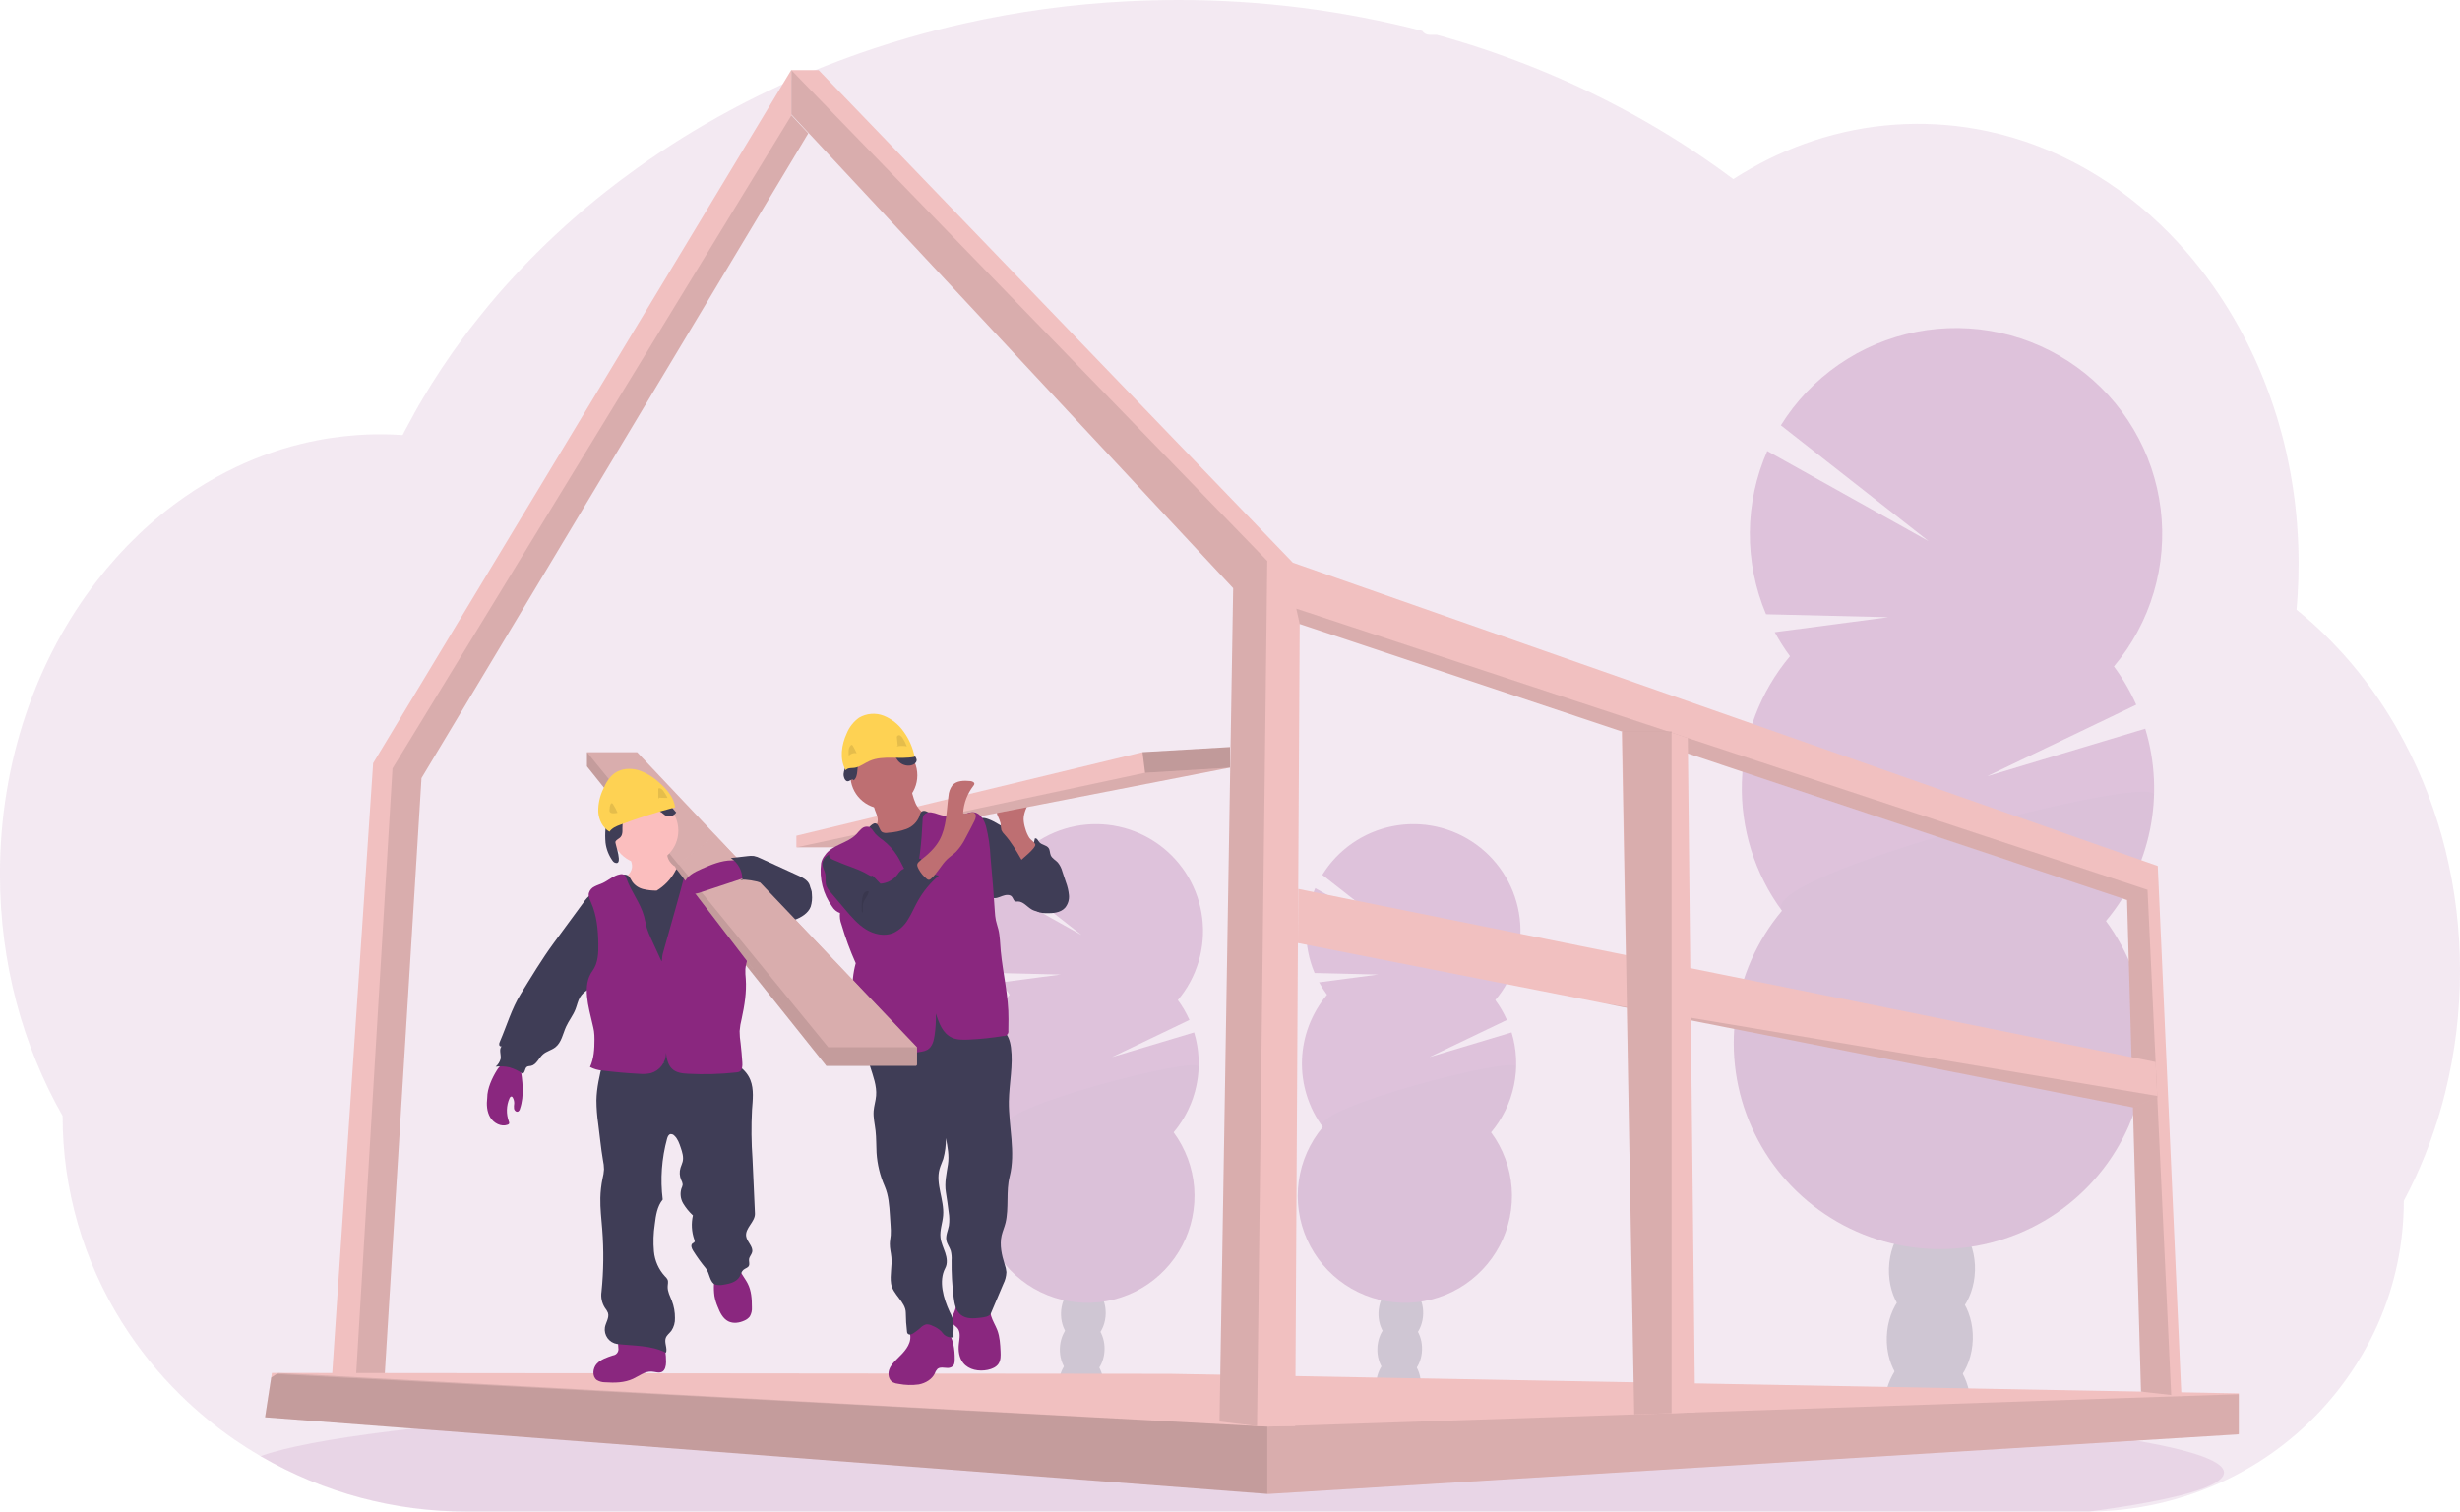 <svg
    width="929"
    height="571"
    viewBox="0 0 929 571"
    fill="none"
    xmlns="http://www.w3.org/2000/svg">
    <g clip-path="url(#clip0_921_952)">
    <path
        opacity="0.1"
        d="M929 366.74C929.016 382.21 927.144 397.625 923.424 412.643C922.172 417.703 920.718 422.657 919.062 427.507C917.035 433.493 914.687 439.366 912.026 445.099C910.686 447.999 909.268 450.842 907.775 453.627C907.8 469.491 904.531 485.189 898.176 499.727C886.688 525.81 866.204 546.901 840.456 559.154C824.357 566.829 806.764 570.866 788.927 570.977H176.356C149.101 571.034 122.317 563.88 98.727 550.24L98.365 550.035C95.004 548.07 91.729 545.989 88.537 543.793C81.355 538.835 74.608 533.277 68.369 527.178C59.923 518.931 52.481 509.717 46.197 499.727C31.438 476.309 23.619 449.192 23.647 421.517C8.7 395.311 -0.016 363.918 -0.016 330.185C-0.016 287.624 13.835 248.799 36.59 219.409C41.334 213.268 46.531 207.491 52.136 202.124C57.667 196.814 63.612 191.951 69.915 187.583C74.957 184.084 80.227 180.924 85.689 178.125C87.969 176.966 90.256 175.871 92.583 174.854C94.626 173.948 96.692 173.104 98.783 172.308C101.291 171.357 103.831 170.482 106.402 169.684C108.973 168.885 111.51 168.186 114.013 167.587C117.694 166.689 121.438 165.958 125.245 165.396C128.4 164.931 131.555 164.608 134.71 164.363C137.218 164.174 139.75 164.072 142.298 164.04H143.678C146.486 164.04 149.278 164.151 152.047 164.34C152.338 163.757 152.654 163.165 152.946 162.59C154.05 160.486 155.194 158.389 156.345 156.34C156.343 156.322 156.343 156.303 156.345 156.285C156.542 155.922 156.74 155.568 156.945 155.221C157.875 153.542 158.846 151.879 159.839 150.232C160.297 149.444 160.746 148.703 161.212 147.962C161.31 147.778 161.418 147.599 161.535 147.426C162.008 146.638 162.49 145.85 162.979 145.061C165.413 141.173 167.945 137.353 170.574 133.601L171.245 132.64C171.655 132.057 172.033 131.489 172.491 130.906C173.579 129.385 174.699 127.856 175.827 126.358C176.616 125.286 177.405 124.222 178.257 123.206C180.307 120.578 182.411 117.951 184.567 115.324C186.722 112.697 188.963 110.104 191.287 107.545C191.602 107.19 191.918 106.843 192.249 106.497L195.617 102.824C195.783 102.65 195.924 102.493 196.082 102.335C196.484 101.902 196.871 101.468 197.305 101.05C199.111 99.135 200.965 97.259 202.826 95.391C212.299 85.963 222.391 77.176 233.035 69.09C233.453 68.759 233.879 68.444 234.297 68.129C236.3 66.623 238.335 65.134 240.37 63.668C251.563 55.644 263.264 48.351 275.398 41.836C276.235 41.355 277.086 40.906 277.946 40.464C288.825 34.713 300.013 29.567 311.46 25.048C317.699 22.581 324.08 20.264 330.5 18.144C334.775 16.741 339.066 15.409 343.412 14.155C350.206 12.201 357.047 10.448 363.935 8.898C384.229 4.348 404.874 1.537 425.647 0.497C431.957 0.176 438.337 0.011 444.789 7.70386e-05C475.921 -0.041 506.932 3.879 537.073 11.665C537.384 12.136 537.811 12.519 538.311 12.78C538.812 13.04 539.371 13.169 539.936 13.155H542.586C543.738 13.47 544.881 13.785 546.033 14.116C552.464 15.966 558.803 17.986 565.049 20.177L566.627 20.744C582.045 26.223 597.047 32.808 611.514 40.449C624.556 47.319 637.113 55.072 649.098 63.652C650.944 64.976 652.763 66.311 654.556 67.656C656.733 66.263 658.947 64.929 661.198 63.652C669.889 58.706 679.12 54.773 688.709 51.932C708.757 46.004 729.97 45.175 750.42 49.52C776.646 55.077 800.387 68.87 819.562 88.487C827.369 96.514 834.319 105.331 840.298 114.796C840.732 115.474 841.166 116.159 841.584 116.853C846.723 125.23 851.14 134.029 854.787 143.154C854.921 143.493 855.055 143.808 855.174 144.139C858.541 152.684 861.257 161.471 863.298 170.424C863.392 170.882 863.503 171.331 863.597 171.788C865.506 180.453 866.803 189.242 867.478 198.089C867.478 198.404 867.478 198.727 867.541 199.058C867.872 203.635 868.041 208.259 868.046 212.93C868.046 217.107 867.904 221.253 867.644 225.367C867.644 225.817 867.581 226.282 867.541 226.747C867.47 227.937 867.368 229.111 867.265 230.309C873.289 235.165 878.927 240.48 884.129 246.206C886.426 248.713 888.651 251.314 890.801 254.009C897.352 262.213 903.109 271.02 907.996 280.31C921.334 305.468 929 335.064 929 366.74Z"
        fill="#8A277F"
    />
    <path
        opacity="0.1"
        d="M839.871 556.238C839.871 561.621 821.312 566.665 788.926 571H176.354C149.1 571.058 122.316 563.903 98.726 550.264L98.363 550.059C107.67 546.669 124.471 543.509 147.336 540.656L148.362 540.53C158.616 539.277 170.076 538.086 182.601 536.959C182.917 536.959 183.24 536.912 183.556 536.873C193.494 535.99 204.066 535.162 215.271 534.39C215.626 534.39 215.973 534.327 216.328 534.311C220.65 534.001 225.062 533.707 229.563 533.428L231.298 533.318C264.071 531.285 301.323 529.661 341.723 528.589H341.77C347.428 528.431 353.146 528.292 358.925 528.171C365.351 528.019 371.855 527.885 378.439 527.769C383.463 527.659 388.551 527.58 393.654 527.501H393.772C416.796 527.155 440.584 526.981 464.909 526.981C525.059 526.981 581.911 528.077 632.289 530.047H632.431C640.176 530.347 647.78 530.678 655.194 531.017L661.504 531.316C669.87 531.715 678.02 532.144 685.955 532.601C779.263 537.905 839.871 546.52 839.871 556.238Z"
        fill="#8A277F"
    />
    <g opacity="0.2">
        <path
        d="M536.566 523.364C536.541 524.214 536.444 525.06 536.275 525.894C530.785 525.021 525.264 524.233 519.711 523.529C519.711 523.308 519.711 523.08 519.711 522.851C519.762 520.488 520.443 518.181 521.683 516.168C523.308 513.598 525.776 511.99 528.498 512.077C531.219 512.164 533.577 513.921 535.036 516.577C536.14 518.664 536.668 521.006 536.566 523.364Z"
        fill="#3F3D56"
        />
        <path
        d="M537.021 509.895C537.213 503.8 533.593 498.739 528.934 498.592C524.275 498.445 520.343 503.267 520.15 509.363C519.957 515.458 523.577 520.518 528.236 520.666C532.895 520.813 536.828 515.991 537.021 509.895Z"
        fill="#3F3D56"
        />
        <path
        d="M537.45 496.402C537.643 490.306 534.023 485.246 529.364 485.099C524.705 484.951 520.772 489.773 520.579 495.869C520.387 501.964 524.007 507.025 528.666 507.172C533.325 507.319 537.257 502.497 537.45 496.402Z"
        fill="#3F3D56"
        />
        <path
        d="M537.872 482.908C538.065 476.813 534.444 471.752 529.786 471.605C525.127 471.458 521.194 476.28 521.001 482.375C520.809 488.471 524.429 493.531 529.088 493.678C533.746 493.825 537.679 489.003 537.872 482.908Z"
        fill="#3F3D56"
        />
        <path
        d="M538.294 469.414C538.487 463.319 534.866 458.258 530.208 458.111C525.549 457.964 521.616 462.786 521.423 468.881C521.23 474.977 524.851 480.037 529.51 480.184C534.168 480.331 538.101 475.509 538.294 469.414Z"
        fill="#3F3D56"
        />
        <path
        d="M501.151 375.788C500.041 374.285 499.039 372.705 498.154 371.059L520.444 368.119L496.451 367.544C494.309 362.469 493.227 357.011 493.269 351.503C493.311 345.996 494.477 340.555 496.695 335.513L528.34 353.207L499.353 330.477C502.277 325.751 506.145 321.678 510.715 318.513C515.285 315.348 520.459 313.158 525.914 312.081C531.369 311.004 536.988 311.062 542.419 312.252C547.85 313.442 552.978 315.739 557.481 318.998C561.984 322.257 565.767 326.409 568.592 331.195C571.417 335.981 573.225 341.297 573.902 346.812C574.578 352.327 574.11 357.922 572.526 363.248C570.941 368.574 568.275 373.516 564.693 377.766C566.42 380.104 567.888 382.622 569.07 385.278L539.816 399.307L570.837 389.983C572.791 396.424 573.106 403.251 571.753 409.844C570.401 416.438 567.424 422.59 563.092 427.744C567.596 433.85 570.289 441.099 570.864 448.663C571.438 456.227 569.871 463.799 566.342 470.515C562.812 477.231 557.463 482.818 550.905 486.639C544.347 490.46 536.846 492.359 529.258 492.12C521.671 491.881 514.304 489.513 508 485.287C501.696 481.061 496.709 475.148 493.61 468.224C490.511 461.299 489.425 453.643 490.475 446.13C491.526 438.618 494.671 431.552 499.55 425.742C494.17 418.445 491.4 409.552 491.686 400.492C491.972 391.432 495.297 382.732 501.128 375.788H501.151Z"
        fill="#8A277F"
        />
        <path
        opacity="0.1"
        d="M572.557 403.043C572.281 412.108 568.945 420.813 563.092 427.744C567.595 433.85 570.289 441.099 570.864 448.663C571.438 456.227 569.871 463.799 566.342 470.515C562.812 477.231 557.463 482.819 550.905 486.639C544.347 490.46 536.846 492.359 529.258 492.12C521.671 491.881 514.304 489.513 508 485.287C501.696 481.062 496.709 475.148 493.61 468.224C490.511 461.299 489.425 453.643 490.475 446.13C491.526 438.618 494.671 431.552 499.55 425.742C494.368 418.704 572.699 398.511 572.557 403.043Z"
        fill="black"
        />
    </g>
    <g opacity="0.2">
        <path
        d="M416.68 523.364C416.654 524.214 416.557 525.06 416.388 525.894C410.898 525.021 405.377 524.233 399.824 523.529C399.824 523.308 399.824 523.08 399.824 522.851C399.876 520.488 400.556 518.181 401.796 516.168C403.421 513.598 405.89 511.99 408.611 512.077C411.332 512.164 413.69 513.921 415.15 516.577C416.253 518.664 416.781 521.006 416.68 523.364Z"
        fill="#3F3D56"
        />
        <path
        d="M417.122 509.899C417.315 503.803 413.694 498.743 409.036 498.596C404.377 498.449 400.444 503.271 400.251 509.366C400.059 515.461 403.679 520.522 408.338 520.669C412.996 520.816 416.929 515.994 417.122 509.899Z"
        fill="#3F3D56"
        />
        <path
        d="M417.556 496.405C417.748 490.309 414.128 485.249 409.469 485.102C404.811 484.955 400.878 489.777 400.685 495.872C400.492 501.967 404.113 507.028 408.771 507.175C413.43 507.322 417.363 502.5 417.556 496.405Z"
        fill="#3F3D56"
        />
        <path
        d="M417.978 482.911C418.17 476.816 414.55 471.755 409.891 471.608C405.233 471.461 401.3 476.283 401.107 482.378C400.914 488.474 404.534 493.534 409.193 493.681C413.852 493.829 417.785 489.007 417.978 482.911Z"
        fill="#3F3D56"
        />
        <path
        d="M418.399 469.417C418.592 463.322 414.972 458.262 410.313 458.114C405.654 457.967 401.721 462.789 401.529 468.885C401.336 474.98 404.956 480.041 409.615 480.188C414.274 480.335 418.207 475.513 418.399 469.417Z"
        fill="#3F3D56"
        />
        <path
        d="M381.265 375.788C380.154 374.285 379.152 372.705 378.268 371.059L400.557 368.119L376.564 367.544C374.423 362.469 373.34 357.011 373.382 351.503C373.424 345.996 374.59 340.555 376.808 335.513L408.453 353.207L379.466 330.477C382.391 325.751 386.258 321.678 390.829 318.513C395.399 315.348 400.573 313.158 406.028 312.081C411.482 311.004 417.101 311.062 422.532 312.252C427.964 313.442 433.091 315.739 437.594 318.998C442.098 322.257 445.88 326.409 448.705 331.195C451.531 335.981 453.338 341.297 454.015 346.812C454.692 352.327 454.223 357.922 452.639 363.248C451.054 368.574 448.388 373.516 444.806 377.766C446.534 380.104 448.002 382.622 449.184 385.278L419.929 399.307L450.95 389.983C452.904 396.424 453.219 403.251 451.866 409.844C450.514 416.438 447.537 422.59 443.205 427.744C447.709 433.85 450.402 441.099 450.977 448.663C451.552 456.227 449.985 463.799 446.455 470.515C442.926 477.231 437.576 482.818 431.018 486.639C424.46 490.46 416.959 492.359 409.371 492.12C401.784 491.881 394.417 489.513 388.113 485.287C381.809 481.061 376.823 475.148 373.723 468.224C370.624 461.299 369.538 453.643 370.588 446.13C371.639 438.618 374.784 431.552 379.664 425.742C374.283 418.445 371.513 409.552 371.799 400.492C372.085 391.432 375.411 382.732 381.241 375.788H381.265Z"
        fill="#8A277F"
        />
        <path
        opacity="0.1"
        d="M452.67 403.043C452.394 412.108 449.058 420.813 443.205 427.744C447.709 433.85 450.402 441.099 450.977 448.663C451.552 456.227 449.985 463.799 446.455 470.515C442.926 477.231 437.576 482.819 431.018 486.639C424.46 490.46 416.959 492.359 409.371 492.12C401.784 491.881 394.417 489.513 388.113 485.287C381.809 481.062 376.823 475.148 373.723 468.224C370.624 461.299 369.538 453.643 370.588 446.13C371.639 438.618 374.784 431.552 379.664 425.742C374.482 418.704 452.812 398.511 452.67 403.043Z"
        fill="black"
        />
    </g>
    <g opacity="0.2">
        <path
        d="M744.164 531.986C744.104 533.596 743.912 535.199 743.589 536.778C733.019 535.091 722.374 533.583 711.652 532.254C711.652 531.828 711.652 531.395 711.652 530.954C711.752 526.402 713.065 521.959 715.454 518.083C718.609 513.141 723.342 510.044 728.571 510.201C733.8 510.359 738.351 513.756 741.191 518.871C743.332 522.901 744.359 527.428 744.164 531.986Z"
        fill="#3F3D56"
        />
        <path
        d="M745.023 506.037C745.395 494.299 738.421 484.553 729.448 484.27C720.474 483.987 712.899 493.273 712.528 505.011C712.156 516.749 719.13 526.495 728.103 526.778C737.077 527.061 744.652 517.775 745.023 506.037Z"
        fill="#3F3D56"
        />
        <path
        d="M745.844 480.059C746.215 468.32 739.242 458.575 730.268 458.292C721.295 458.008 713.719 467.294 713.348 479.033C712.977 490.771 719.95 500.516 728.924 500.8C737.897 501.083 745.473 491.797 745.844 480.059Z"
        fill="#3F3D56"
        />
        <path
        d="M746.672 454.081C747.043 442.343 740.07 432.597 731.096 432.314C722.123 432.031 714.547 441.317 714.176 453.055C713.805 464.793 720.778 474.539 729.752 474.822C738.725 475.105 746.301 465.819 746.672 454.081Z"
        fill="#3F3D56"
        />
        <path
        d="M746.565 426.92C746.917 415.176 739.925 405.438 730.947 405.169C721.969 404.899 714.405 414.202 714.052 425.946C713.7 437.69 720.692 447.429 729.67 447.698C738.648 447.967 746.212 438.665 746.565 426.92Z"
        fill="#3F3D56"
        />
        <path
        d="M675.978 247.885C673.85 244.992 671.923 241.955 670.212 238.798L713.12 233.139L666.939 232.027C662.814 222.258 660.727 211.75 660.806 201.147C660.884 190.544 663.127 180.069 667.396 170.361L728.327 204.418L672.531 160.659C678.173 151.583 685.625 143.765 694.423 137.692C703.22 131.62 713.176 127.423 723.668 125.363C734.16 123.304 744.964 123.426 755.407 125.722C765.85 128.017 775.708 132.438 784.366 138.708C793.024 144.977 800.297 152.962 805.732 162.163C811.167 171.365 814.647 181.586 815.956 192.19C817.264 202.795 816.373 213.555 813.337 223.8C810.302 234.045 805.187 243.556 798.312 251.739C801.635 256.243 804.462 261.092 806.744 266.202L750.42 293.228L810.136 275.258C813.899 287.643 814.512 300.771 811.919 313.453C809.325 326.135 803.608 337.97 795.284 347.887C803.952 359.643 809.136 373.598 810.241 388.159C811.347 402.719 808.329 417.297 801.534 430.224C794.739 443.152 784.441 453.908 771.816 461.262C759.192 468.617 744.751 472.273 730.146 471.813C715.54 471.353 701.358 466.795 689.223 458.66C677.087 450.526 667.487 439.143 661.521 425.813C655.554 412.483 653.462 397.745 655.483 383.283C657.504 368.821 663.557 355.219 672.949 344.033C662.596 329.985 657.267 312.869 657.816 295.432C658.365 277.994 664.761 261.247 675.978 247.877V247.885Z"
        fill="#8A277F"
        />
        <path
        opacity="0.1"
        d="M813.456 300.345C812.939 317.786 806.547 334.543 795.315 347.903C803.984 359.658 809.167 373.614 810.272 388.174C811.378 402.735 808.36 417.312 801.565 430.24C794.77 443.168 784.472 453.923 771.848 461.278C759.223 468.633 744.783 472.289 730.177 471.829C715.571 471.368 701.39 466.81 689.254 458.676C677.118 450.541 667.518 439.158 661.552 425.829C655.585 412.499 653.493 397.761 655.514 383.299C657.535 368.837 663.588 355.235 672.981 344.049C662.932 330.484 813.732 291.62 813.456 300.345Z"
        fill="black"
        />
    </g>
    <path
        d="M124.48 533.373L132.754 533.35H144.42L159.169 293.922L305.237 50.356L298.888 43.546V26.301L140.918 288.278L124.48 533.373Z"
        fill="#F1C0C0"
    />
    <path
        opacity="0.1"
        d="M133.637 533.349H144.419L159.168 293.921L305.236 50.356L298.887 43.546L148.221 290.272L133.637 533.349Z"
        fill="black"
    />
    <path
        d="M100.102 535.367L478.581 564.309L478.904 564.332L845.19 541.822L845.466 541.807V526.351L441.865 518.95L105.142 518.627H102.681L102.413 520.361L100.102 535.367Z"
        fill="#F1C0C0"
    />
    <path
        opacity="0.1"
        d="M100.102 535.367L478.581 564.309L478.904 564.332L845.19 541.822L845.466 541.523V526.674H845.142L478.581 538.906L105.142 518.627H105.086L104.424 519.06L102.413 520.361L100.102 535.367Z"
        fill="black"
    />
    <path
        opacity="0.1"
        d="M100.102 535.367L478.581 564.308V538.906L104.424 519.06L102.413 520.36L100.102 535.367Z"
        fill="black"
    />
    <path
        d="M298.84 43.223L465.699 222.183L460.541 536.975L474.714 538.685L474.951 538.717H489.125L490.82 235.7L803.266 339.99L808.535 525.681L819.94 526.957L823.805 527.391L814.861 327.111L488.241 212.528L309.149 26.482H298.84V43.223Z"
        fill="#F1C0C0"
    />
    <path
        opacity="0.1"
        d="M489.535 229.907L490.821 235.7L803.266 339.99L808.535 525.681L819.941 526.958L810.996 336.128L489.535 229.907Z"
        fill="black"
    />
    <path
        opacity="0.1"
        d="M298.84 43.223L465.699 222.183L460.541 536.975L474.714 538.685L478.579 211.882L298.84 26.482V43.223Z"
        fill="black"
    />
    <path
        d="M490.141 356.242L604.737 378.791L604.777 378.799L805.489 418.309L814.678 414.629L814.646 413.982L814.047 401.175L490.259 335.797L490.141 356.242Z"
        fill="#F1C0C0"
    />
    <path
        opacity="0.1"
        d="M604.777 378.799L805.489 418.309L814.678 414.629L814.647 413.982L604.777 378.799Z"
        fill="black"
    />
    <path
        d="M612.453 276.298L615.553 446.809L617.154 534.287L631.265 533.814L640.146 533.515L637.385 278.765L631.265 276.732L629.924 276.298H612.453Z"
        fill="#F1C0C0"
    />
    <path
        opacity="0.1"
        d="M612.578 276.259V276.298L615.552 446.809L617.153 534.287L631.264 533.814V276.259H612.578Z"
        fill="black"
    />
    <path
        d="M391.424 319.844C392.252 320.294 393.043 320.808 393.79 321.381C394.674 322.154 395.468 323.024 396.156 323.974C399.54 328.348 402.664 333.432 402.332 338.949C402.339 339.752 402.188 340.548 401.886 341.292C401.584 342.036 401.138 342.713 400.573 343.284C399.177 344.474 397.174 344.529 395.344 344.529C393.356 344.529 391.266 344.529 389.547 343.505C387.827 342.48 386.392 340.486 384.357 340.533C384.07 340.581 383.776 340.581 383.489 340.533C382.787 340.305 382.645 339.383 382.188 338.8C381.399 337.751 379.735 338.011 378.496 338.469C377.258 338.926 375.886 339.611 374.663 339.083C373.953 338.709 373.373 338.129 372.999 337.42C370.073 332.691 369.45 327.009 368.897 321.515C368.558 318.173 365.971 306.776 373.109 309.37C376.264 310.504 379.214 312.774 382.085 314.437L391.424 319.844Z"
        fill="#3F3D56"
    />
    <path
        d="M384.37 320.971C385.007 321.429 385.78 321.661 386.565 321.63C387.349 321.599 388.101 321.306 388.7 320.798C389.874 319.737 390.623 318.286 390.806 316.715C391.595 316.471 391.997 317.503 392.502 318.134C393.385 319.206 395.183 319.19 395.988 320.333C396.548 321.121 396.422 322.217 396.816 323.107C397.329 324.258 398.599 324.857 399.466 325.787C400.286 326.803 400.877 327.983 401.201 329.247L402.495 333.125C403.114 334.737 403.512 336.426 403.678 338.145C403.76 339.005 403.669 339.872 403.412 340.696C403.155 341.52 402.736 342.285 402.18 342.945C400.444 344.813 397.597 345.01 395.081 344.955C394.241 344.973 393.402 344.875 392.588 344.663C390.356 343.97 388.929 341.724 388.337 339.462C387.745 337.2 387.809 334.827 387.462 332.51C387.087 330.234 386.424 328.014 385.49 325.905C384.796 324.266 382.887 321.822 382.918 320.081C383.486 320.081 383.896 320.601 384.37 320.971Z"
        fill="#3F3D56"
    />
    <path
        d="M387.205 312.987C386.836 311.868 386.621 310.704 386.566 309.527C386.566 307.163 387.646 304.94 388.735 302.828L379.719 304.049C378.631 304.199 377.416 304.42 376.801 305.326C376.567 305.775 376.445 306.274 376.445 306.78C376.445 307.286 376.567 307.785 376.801 308.234C377.253 309.134 377.612 310.076 377.874 311.048C377.894 311.899 377.992 312.745 378.166 313.578C378.446 314.19 378.839 314.743 379.325 315.21C381.904 318.063 383.837 321.428 385.761 324.762C385.706 324.668 391.196 320.419 390.975 319.032C390.849 318.244 389.263 317.298 388.758 316.542C388.061 315.443 387.537 314.245 387.205 312.987Z"
        fill="#BE6F72"
    />
    <path
        d="M464.501 282.194V289.957L331.464 315.888L324.562 320.065H300.75V315.691L431.461 284.132L464.501 282.194Z"
        fill="#F1C0C0"
    />
    <path
        opacity="0.1"
        d="M464.501 289.957L331.464 315.888L324.562 320.065H300.75L432.431 291.904L464.501 289.957Z"
        fill="black"
    />
    <path
        d="M357.688 502.58C356.206 500.786 354.16 499.546 351.882 499.063C349.605 498.579 347.231 498.88 345.147 499.916C344.701 500.126 344.307 500.433 343.995 500.814C343.207 501.918 343.712 503.439 343.783 504.802C343.964 508.128 341.314 510.832 338.932 513.157C337.654 514.402 336.353 515.734 335.777 517.429C335.201 519.123 335.627 521.275 337.173 522.158C337.847 522.496 338.582 522.699 339.334 522.757C341.855 523.248 344.44 523.32 346.985 522.969C349.501 522.489 351.97 521.062 353.058 518.745C353.268 518.117 353.616 517.543 354.076 517.066C355.464 515.971 357.593 517.255 359.171 516.475C360.472 515.829 360.528 514.812 360.543 513.472C360.591 509.768 360.039 505.575 357.688 502.58Z"
        fill="#8A277F"
    />
    <path
        d="M376.618 502.438C377.588 504.991 377.723 507.774 377.849 510.501C377.92 512.077 377.967 513.764 377.115 515.096C376.263 516.428 374.599 517.129 373.006 517.46C369.717 518.138 365.907 517.5 363.785 514.891C362.161 512.897 361.821 510.162 362.121 507.577C362.374 505.456 362.91 502.974 361.388 501.468C360.993 501.066 360.481 500.783 360.118 500.349C359.329 499.388 359.455 497.937 359.881 496.755C360.436 495.625 360.852 494.431 361.119 493.201C361.183 492.617 371.799 493.61 372.777 494.091C374.11 494.745 373.905 495.841 374.307 497.165C374.867 499.009 375.94 500.672 376.618 502.438Z"
        fill="#8A277F"
    />
    <path
        d="M378.565 389.21C380.647 390.558 381.452 393.206 381.775 395.666C382.666 402.404 381.105 409.214 380.986 416.016C380.876 425.545 383.637 435.247 381.278 444.476C379.866 449.994 381.065 456.299 379.74 461.871C379.346 463.526 378.62 465.087 378.242 466.742C377.453 470.328 378.281 474.08 379.393 477.587C379.748 478.532 379.974 479.521 380.064 480.527C380.01 482.075 379.617 483.593 378.912 484.972L374.18 496.156C373.651 497.409 371.569 497.614 370.236 497.78C367.728 498.079 364.928 498.292 362.932 496.739C360.937 495.187 360.455 492.586 360.148 490.158C359.558 485.498 359.294 480.802 359.359 476.105C359.446 474.88 359.337 473.648 359.036 472.456C358.602 471.108 357.647 469.942 357.387 468.515C357.056 466.671 357.994 464.858 358.342 462.998C358.58 461.299 358.553 459.574 358.263 457.883C357.955 455.361 357.6 452.839 357.198 450.332C356.63 446.825 357.442 443.365 357.987 439.85C358.499 436.548 357.845 433.182 357.198 429.903C357.254 432.564 356.922 435.219 356.212 437.785C355.794 439.038 355.194 440.236 354.832 441.513C353.215 447.243 356.662 453.257 356.172 459.191C355.944 461.966 354.855 464.709 355.163 467.443C355.376 469.445 356.307 471.282 356.945 473.189C357.584 475.097 357.916 477.28 356.945 479.061C354.382 483.9 356.299 490.481 358.594 495.447C359.06 496.327 359.466 497.239 359.809 498.174C360.487 500.412 359.919 502.816 360.1 505.149C359.44 505.257 358.763 505.213 358.122 505.021C357.481 504.828 356.893 504.492 356.401 504.038C356.054 503.675 355.77 503.25 355.431 502.871C354.483 501.969 353.362 501.269 352.134 500.814C351.413 500.411 350.592 500.222 349.768 500.27C348.901 500.512 348.121 500.996 347.52 501.665C346.74 502.351 345.912 502.98 345.043 503.549C344.673 503.833 344.241 504.025 343.781 504.109C343.55 504.144 343.314 504.107 343.106 504C342.898 503.894 342.728 503.725 342.622 503.518C342.573 503.386 342.543 503.248 342.535 503.108C342.242 500.728 342.087 498.333 342.07 495.936C342.07 491.813 337.132 488.976 336.509 484.901C336.012 481.615 336.935 478.265 336.627 474.955C336.478 473.252 336.004 471.581 336.036 469.879C336.036 468.775 336.288 467.696 336.375 466.6C336.447 465.384 336.429 464.164 336.32 462.951L336.075 459.144C335.839 455.385 335.578 451.546 334.096 448.11C332.337 444.097 331.296 439.808 331.019 435.436C330.862 432.678 330.964 429.919 330.649 427.153C330.365 424.654 329.734 422.171 329.915 419.665C330.065 417.726 330.704 415.85 330.854 413.911C331.161 410.183 329.742 406.558 328.629 402.988C327.517 399.417 326.697 395.461 328.156 392.016C328.365 391.451 328.712 390.947 329.166 390.55C329.725 390.18 330.362 389.943 331.027 389.857C344.56 387.016 358.431 386.132 372.216 387.232C374.463 387.36 376.644 388.039 378.565 389.21Z"
        fill="#3F3D56"
    />
    <path
        d="M333.788 305.5C340.767 305.5 346.424 299.847 346.424 292.873C346.424 285.9 340.767 280.247 333.788 280.247C326.81 280.247 321.152 285.9 321.152 292.873C321.152 299.847 326.81 305.5 333.788 305.5Z"
        fill="#BE6F72"
    />
    <path
        d="M331.343 308.644C331.525 309.366 331.525 310.122 331.343 310.843C331.144 311.348 330.865 311.816 330.515 312.231C329.292 313.807 327.938 315.278 326.469 316.628C327.217 318.299 328.565 319.63 330.247 320.357C331.916 321.067 333.668 321.567 335.46 321.846C336.355 322.081 337.287 322.145 338.205 322.035C339.052 321.823 339.853 321.46 340.572 320.963L347.591 316.762C348.651 316.189 349.631 315.482 350.51 314.658C351.797 313.336 352.526 311.569 352.545 309.724C352.577 309.394 352.488 309.063 352.292 308.794C352.023 308.56 351.686 308.419 351.33 308.392C348.861 307.848 346.913 305.846 345.809 303.577C344.811 301.25 344.165 298.787 343.892 296.27L336.407 300.211C335.295 300.802 334.191 301.393 333.039 301.906C332.305 302.237 330.823 302.513 330.302 303.182C329.308 304.42 331.083 307.155 331.343 308.644Z"
        fill="#BE6F72"
    />
    <path
        d="M326.516 314.335C325.45 315.208 324.618 316.332 324.094 317.606C323.605 319.182 324.094 320.845 324.536 322.406C326.606 329.057 328.188 335.851 329.269 342.732C329.931 347.461 330.176 352.261 330.499 357.046C331.162 366.803 332.124 382.361 333.409 392.056C338.142 392.268 342.756 390.889 347.449 390.385C356.22 389.455 365.251 391.583 373.841 389.597C371.758 381.376 369.676 367.339 367.594 359.126C366.672 355.89 366.034 352.581 365.685 349.235C365.504 346.831 365.614 344.419 365.646 341.999C365.717 337.271 365.456 332.542 365.196 327.813C364.896 322.295 364.596 316.778 363.287 311.379C363.196 310.691 362.873 310.055 362.372 309.574C361.583 308.999 360.558 309.204 359.619 309.33C356.746 309.695 353.837 309.006 351.432 307.391C350.391 306.682 348.995 305.815 348.025 306.603C347.611 307.079 347.338 307.66 347.236 308.282C346.807 309.397 346.144 310.407 345.293 311.246C344.441 312.085 343.421 312.732 342.299 313.145C340.051 313.958 337.697 314.441 335.31 314.579C334.58 314.736 333.818 314.65 333.141 314.335C332.021 313.649 331.942 311.182 330.531 311.017C329.292 310.875 327.352 313.539 326.516 314.335Z"
        fill="#3F3D56"
    />
    <path
        d="M345.18 333.582C342.269 330.8 340.991 326.764 338.87 323.336C337.425 321.03 335.579 319.002 333.419 317.346C332.334 316.629 331.338 315.785 330.454 314.831C329.704 313.909 329.137 312.68 328.001 312.325C327.531 312.223 327.044 312.236 326.581 312.364C326.118 312.492 325.693 312.73 325.343 313.058C324.647 313.72 323.989 314.42 323.371 315.155C320.026 318.615 314.15 319.095 311.5 323.099C310.785 323.948 310.299 324.965 310.088 326.055C309.325 331.882 310.833 337.78 314.3 342.527C314.971 343.628 316.002 344.463 317.219 344.892C317.054 346.361 317.249 347.849 317.786 349.227C319.247 354.215 321.041 359.1 323.158 363.847C322.652 365.704 322.298 367.6 322.101 369.514C321.549 374.33 322.061 379.216 321.541 384.04C321.115 387.981 319.963 391.819 319.924 395.768C319.924 396.398 319.979 397.147 320.523 397.47C320.813 397.619 321.137 397.687 321.462 397.667L331.164 397.959C336.795 398.124 342.482 398.29 348.027 397.25C348.765 397.14 349.482 396.914 350.149 396.58C352.026 395.531 352.649 393.167 352.949 391.062C353.34 388.333 353.496 385.575 353.414 382.818C354.589 386.53 355.985 390.369 359.535 391.977C361.412 392.828 363.557 392.765 365.616 392.71C370.053 392.512 374.475 392.057 378.859 391.346C379.129 391.38 379.403 391.35 379.66 391.258C379.916 391.167 380.148 391.016 380.336 390.82C380.523 390.623 380.662 390.384 380.742 390.124C380.821 389.864 380.838 389.589 380.791 389.321L380.839 385.017C380.933 376.277 378.764 367.922 377.92 359.221C377.652 356.478 377.676 353.704 377.005 351.016C376.729 349.889 376.327 348.785 376.083 347.65C375.872 346.539 375.74 345.415 375.688 344.285L375.073 335.615C374.781 331.603 374.363 327.734 374.056 323.73C373.886 319.831 373.321 315.96 372.368 312.175C371.681 309.811 370.254 307.131 367.785 306.839C366.468 306.69 365.19 307.265 363.936 307.667C360.853 308.637 357.545 308.623 354.471 307.628C353.521 307.253 352.531 306.988 351.521 306.839C351.013 306.77 350.495 306.837 350.021 307.034C349.547 307.231 349.134 307.55 348.824 307.959C348.518 308.574 348.374 309.258 348.406 309.945C348.035 317.819 347.349 325.929 345.18 333.582Z"
        fill="#8A277F"
    />
    <path
        d="M332.489 333.818C328.853 329.988 325.122 326.086 320.437 323.651C318.591 322.69 316.493 321.964 314.45 322.327C312.407 322.69 310.506 324.463 310.601 326.536C310.664 327.82 311.445 328.955 311.69 330.216C311.973 331.635 311.563 333.148 312.005 334.52C312.364 335.424 312.9 336.246 313.583 336.939L319.167 343.552C321.533 346.311 323.899 349.109 326.944 351.016C329.988 352.923 333.932 353.814 337.276 352.458C339.656 351.353 341.634 349.539 342.94 347.264C344.328 345.058 345.306 342.646 346.607 340.368C348.633 336.728 351.306 333.489 354.495 330.808C352.854 330.382 350.796 329.783 349.762 328.443C349.468 328.017 349.217 327.563 349.013 327.087L347.735 324.329C347.301 324.306 346.866 324.374 346.459 324.527C346.052 324.68 345.681 324.916 345.369 325.22C344.821 325.852 344.234 326.45 343.61 327.009C342.498 327.844 340.991 328.073 339.982 329.026C339.591 329.436 339.238 329.879 338.925 330.35C338.161 331.353 337.192 332.182 336.082 332.78C334.972 333.378 333.747 333.732 332.489 333.818Z"
        fill="#3F3D56"
    />
    <path
        d="M354.786 317.338C357.523 312.349 357.396 306.367 358.177 300.731C358.262 299.239 358.786 297.805 359.684 296.609C361.261 294.828 364.046 294.804 366.428 295.033C367.13 295.112 368.005 295.443 367.966 296.144C367.91 296.395 367.788 296.627 367.611 296.814C365.302 299.792 363.944 303.395 363.714 307.155C364.953 308.014 366.869 306.248 368.06 307.155C368.849 307.817 368.486 309.125 368.013 310.071C366.914 312.262 365.781 314.437 364.613 316.597C363.682 318.5 362.466 320.252 361.009 321.791C360.007 322.753 358.832 323.509 357.814 324.455C355.448 326.67 354.021 329.799 351.575 331.958C351.369 332.182 351.089 332.324 350.787 332.36C350.476 332.338 350.182 332.207 349.959 331.99C348.737 330.997 347.724 329.773 346.977 328.388C346.046 326.67 346.188 326.165 347.655 324.951C350.4 322.784 353.074 320.459 354.786 317.338Z"
        fill="#BE6F72"
    />
    <path
        d="M327.913 330.429C328.386 330.721 328.97 331.052 329.49 330.808C329.703 330.679 329.884 330.504 330.019 330.295C330.921 329.093 331.673 327.785 332.259 326.402C332.36 326.206 332.416 325.991 332.425 325.771C332.425 325.267 331.975 324.896 331.557 324.605C329.317 323.178 326.909 322.035 324.387 321.2C322.305 320.412 320.128 319.726 317.92 319.923C317.09 319.979 316.28 320.202 315.538 320.578C314.797 320.955 314.139 321.477 313.605 322.114C312.028 324.14 314.67 324.755 316.326 325.488C320.16 327.229 324.308 328.238 327.913 330.429Z"
        fill="#8A277F"
    />
    <path
        opacity="0.1"
        d="M325.427 343.828C325.4 344.008 325.416 344.192 325.474 344.364C325.531 344.537 325.629 344.693 325.758 344.821C325.987 343.702 325.687 342.52 325.923 341.393C326.271 339.698 327.919 338.421 328.061 336.719C325.04 336.128 325.45 342 325.427 343.828Z"
        fill="black"
    />
    <path
        opacity="0.2"
        d="M464.501 282.194V289.957L432.431 291.904L431.461 284.132L464.501 282.194Z"
        fill="black"
    />
    <path
        d="M322.416 294.749C324.42 293.118 323.26 289.697 324.617 287.506C325.406 286.308 326.739 285.677 328.048 285.141C329.628 284.403 331.321 283.934 333.057 283.754C333.926 283.671 334.802 283.784 335.622 284.086C336.441 284.387 337.182 284.869 337.789 285.496C338.302 286.079 338.649 286.789 339.13 287.396C339.726 288.104 340.502 288.637 341.377 288.94C342.252 289.242 343.193 289.302 344.099 289.114C345.148 288.877 346.237 288.081 346.166 287.009C346.047 286.357 345.714 285.764 345.219 285.323L342.963 282.824C340.4 279.987 337.552 276.976 333.79 276.267C331.171 275.77 328.49 276.472 325.966 277.315C324.948 277.654 323.805 278.158 323.521 279.191C323.331 279.9 323.615 280.672 323.45 281.39C323.126 282.816 321.296 283.297 320.445 284.495C319.593 285.693 319.853 287.112 319.608 288.436C319.364 289.76 318.654 291.053 318.567 292.424C318.512 293.252 318.93 294.788 319.861 295.088C320.792 295.387 321.841 293.764 322.416 294.749Z"
        fill="#3F3D56"
    />
    <path
        d="M345.4 285.874C344.735 282.407 343.301 279.132 341.204 276.29C339.339 273.635 336.744 271.577 333.734 270.363C332.229 269.776 330.611 269.537 329 269.663C327.39 269.79 325.829 270.28 324.435 271.096C322.365 272.572 320.755 274.602 319.789 276.952C317.746 281.35 316.989 286.726 319.363 290.95C320.31 289.8 321.935 290.32 323.37 289.902C325.168 289.39 326.691 288.192 328.402 287.443C333.569 285.165 339.878 287.009 345.4 285.874Z"
        fill="#FED253"
    />
    <path
        opacity="0.1"
        d="M320.569 285.63C320.387 284.211 320.269 282.564 321.278 281.555C321.329 281.493 321.392 281.444 321.465 281.411C321.538 281.379 321.617 281.363 321.696 281.366C321.767 281.389 321.832 281.426 321.887 281.475C321.943 281.523 321.988 281.583 322.02 281.65C322.603 282.569 323.099 283.54 323.503 284.55C322.915 284.415 322.3 284.459 321.737 284.677C321.175 284.895 320.691 285.276 320.348 285.772"
        fill="black"
    />
    <path
        opacity="0.1"
        d="M339.004 281.626L338.72 278.813C338.674 278.581 338.693 278.341 338.775 278.119C338.894 277.933 339.077 277.798 339.29 277.74C339.503 277.682 339.729 277.705 339.926 277.804C340.314 278.019 340.634 278.338 340.849 278.726C341.506 279.733 342.051 280.809 342.474 281.934C341.204 281.689 339.897 281.705 338.633 281.981"
        fill="black"
    />
    <path
        opacity="0.1"
        d="M346.062 395.823V402.254L340.627 402.617H312.043V395.823H346.062Z"
        fill="black"
    />
    <path
        d="M346.061 395.823V402.617H312.042L221.668 289.492V284.148H240.614L346.061 395.823Z"
        fill="#F1C0C0"
    />
    <path
        opacity="0.1"
        d="M346.061 395.823V402.617H312.042L221.668 289.492V284.148H240.614L346.061 395.823Z"
        fill="black"
    />
    <path
        opacity="0.1"
        d="M346.061 395.823V402.617H312.042L221.668 289.492V284.148L312.531 395.823H346.061Z"
        fill="black"
    />
    <path
        d="M233.517 509.208C233.576 509.528 233.569 509.856 233.496 510.173C233.423 510.49 233.285 510.788 233.091 511.049C232.897 511.31 232.651 511.529 232.369 511.691C232.086 511.852 231.774 511.954 231.45 511.99C229.258 512.731 226.931 513.464 225.377 515.143C223.823 516.822 223.516 519.935 225.377 521.298C226.329 521.872 227.421 522.169 228.532 522.157C232.105 522.402 235.828 522.355 239.07 520.841C241.389 519.769 243.573 517.941 246.121 518.106C247.438 518.185 248.842 518.8 250.017 518.201C251.193 517.602 251.524 515.931 251.532 514.536C251.562 511.624 251.122 508.726 250.23 505.953C250.112 505.575 245.096 505.283 244.496 505.165L238.415 504.377C237.263 504.227 234.779 503.36 233.872 504.321C232.965 505.283 233.517 508.065 233.517 509.208Z"
        fill="#8A277F"
    />
    <path
        d="M269.805 489.535C270.062 490.955 270.48 492.34 271.051 493.665C271.895 495.809 272.975 498.087 275.042 499.127C276.919 500.065 279.222 499.726 281.131 498.836C281.928 498.506 282.626 497.977 283.158 497.299C283.774 496.226 284.049 494.992 283.947 493.76C283.947 490.71 283.765 487.557 282.369 484.846C281.17 482.481 279.08 480.448 279.049 477.831L271.863 479.218C271.479 479.255 271.112 479.4 270.806 479.636C270.579 479.876 270.421 480.173 270.349 480.495C269.582 483.445 269.397 486.515 269.805 489.535Z"
        fill="#8A277F"
    />
    <path
        d="M183.998 414.66C183.698 417.198 183.824 419.917 185.149 422.108C186.475 424.299 189.267 425.75 191.68 424.875C191.804 424.843 191.92 424.787 192.022 424.71C192.123 424.633 192.208 424.536 192.272 424.425C192.336 424.159 192.3 423.878 192.169 423.637C191.104 420.796 191.192 417.651 192.414 414.873C192.572 414.51 192.911 414.085 193.281 414.227C193.437 414.305 193.561 414.433 193.636 414.589C194.018 415.249 194.209 416.002 194.189 416.764C194.077 417.455 194.056 418.157 194.125 418.853C194.275 419.531 195.001 420.169 195.632 419.878C195.814 419.766 195.972 419.618 196.095 419.443C196.219 419.268 196.305 419.07 196.35 418.861C198.109 413.777 197.312 408.221 196.507 402.901C196.514 402.779 196.494 402.656 196.448 402.543C196.402 402.429 196.332 402.327 196.243 402.244C196.153 402.16 196.047 402.098 195.93 402.06C195.814 402.022 195.69 402.011 195.569 402.026C191.846 401.655 189.811 400.765 187.681 404.225C185.851 407.141 183.998 411.153 183.998 414.66Z"
        fill="#8A277F"
    />
    <path
        d="M227.522 401.726C226.417 406.314 225.305 410.956 225.234 415.669C225.254 418.605 225.475 421.536 225.897 424.441L226.725 431.267C227.009 433.568 227.285 435.862 227.687 438.139C227.944 439.313 228.084 440.509 228.105 441.71C228.028 442.894 227.841 444.068 227.545 445.217C227.049 447.631 226.772 450.084 226.717 452.547C226.63 456.488 227.119 460.429 227.427 464.37C228.041 472.223 227.949 480.115 227.151 487.951C226.833 490.067 227.292 492.226 228.445 494.028C228.912 494.597 229.297 495.228 229.588 495.904C230.18 497.709 228.8 499.514 228.445 501.366C228.218 502.81 228.573 504.285 229.434 505.468C230.295 506.65 231.59 507.442 233.035 507.671C239.345 508.42 245.829 508.081 251.515 510.966C252.115 509.216 250.805 507.23 251.405 505.449C251.784 504.345 252.825 503.628 253.535 502.698C254.488 501.281 254.964 499.596 254.891 497.89C254.919 495.663 254.523 493.451 253.724 491.372C253.053 489.638 252.091 487.928 252.146 486.068C252.146 485.153 252.47 484.192 252.099 483.349C251.845 482.864 251.499 482.433 251.082 482.08C248.724 479.499 247.276 476.219 246.956 472.74C246.649 469.287 246.76 465.81 247.288 462.383C247.674 459.12 248.195 455.676 250.269 453.13C249.307 445.411 249.873 437.578 251.933 430.077C252.138 429.383 252.462 428.579 253.172 428.414C253.454 428.385 253.739 428.424 254.002 428.528C254.266 428.633 254.5 428.799 254.686 429.013C255.924 430.171 256.516 431.85 257.052 433.458C257.644 435.2 258.243 437.06 257.794 438.841C257.604 439.629 257.226 440.323 257.005 441.079C256.525 442.6 256.609 444.242 257.242 445.706C257.55 446.241 257.743 446.834 257.81 447.448C257.736 447.975 257.577 448.486 257.336 448.961C257.044 449.894 256.951 450.877 257.064 451.848C257.176 452.819 257.492 453.755 257.991 454.596C258.996 456.27 260.237 457.791 261.674 459.113C260.988 462.138 261.165 465.295 262.187 468.224C262.261 468.356 262.308 468.501 262.325 468.651C262.343 468.801 262.331 468.953 262.29 469.099C262.148 469.398 261.785 469.508 261.501 469.721C260.712 470.367 261.201 471.589 261.73 472.432C263.178 474.747 264.777 476.964 266.517 479.069C268.095 480.953 267.953 484.586 270.303 485.264C271.291 485.477 272.313 485.477 273.301 485.264C275.619 484.909 278.207 484.239 279.342 482.19C279.808 481.347 279.997 480.322 280.723 479.691C281.448 479.061 282.387 478.951 282.789 478.194C283.191 477.437 282.742 476.444 282.876 475.569C283.01 474.695 283.775 473.993 284.02 473.071C284.603 470.943 282.119 469.193 281.78 467.018C281.291 463.865 285.266 461.501 285.1 458.348C284.753 451.499 284.532 444.618 284.177 437.769C283.732 431.634 283.669 425.477 283.988 419.334C284.264 415.511 284.777 411.508 283.373 407.953C281.354 402.94 275.785 400.126 270.398 399.59C265.011 399.055 259.639 400.331 254.3 401.167C245.437 402.532 236.433 402.72 227.522 401.726Z"
        fill="#3F3D56"
    />
    <path
        d="M243.534 326.394C250.513 326.394 256.17 320.741 256.17 313.767C256.17 306.794 250.513 301.141 243.534 301.141C236.556 301.141 230.898 306.794 230.898 313.767C230.898 320.741 236.556 326.394 243.534 326.394Z"
        fill="#FBBEBE"
    />
    <path
        d="M238.389 328.75C237.96 329.749 237.238 330.595 236.319 331.176C235.4 331.757 234.326 332.046 233.239 332.005C232.781 333.897 233.878 335.804 235.132 337.294C237.736 340.322 241.101 342.601 244.881 343.897C248.66 345.192 252.717 345.457 256.633 344.663C258.157 344.391 259.603 343.788 260.869 342.898C262.575 341.474 263.721 339.491 264.102 337.302C264.465 335.128 264.569 332.919 264.41 330.721C264.454 330.287 264.33 329.852 264.063 329.507C263.748 329.263 263.358 329.135 262.959 329.144C260.293 328.908 257.508 328.806 255.166 327.497C252.823 326.189 251.159 323.233 252.287 320.806C252.106 321.184 247.499 321.365 246.892 321.444C244.991 321.712 243.09 322.012 241.197 322.358C240.288 322.408 239.389 322.578 238.523 322.863C237.38 323.454 237.806 323.162 238.074 324.234C238.476 325.874 239.068 327.048 238.389 328.75Z"
        fill="#FBBEBE"
    />
    <path
        d="M248.004 336.427C246.302 336.447 244.604 336.259 242.948 335.867C241.276 335.477 239.802 334.494 238.799 333.101C238.216 332.218 237.837 331.107 236.906 330.61C235.384 329.822 233.649 331.154 232.434 332.376C231.328 333.581 230.046 334.612 228.632 335.434C226.944 336.325 224.973 336.64 223.379 337.688C222.135 338.628 221.066 339.781 220.224 341.093L209.048 356.304C204.56 362.421 200.656 368.986 196.657 375.441C193.194 381.029 191.38 387.461 188.769 393.49C188.562 393.859 188.477 394.284 188.525 394.704C188.619 395.114 189.116 395.445 189.463 395.208C188.288 396.375 189.321 398.361 189.045 400C188.731 401.147 188.077 402.172 187.168 402.94C188.904 402.714 190.666 402.796 192.374 403.184C194.138 403.684 195.803 404.484 197.295 405.549C198.25 405.399 198.163 403.705 198.873 403.074C199.299 402.704 199.93 402.751 200.49 402.641C202.596 402.231 203.432 399.701 205.049 398.274C206.398 397.084 208.306 396.698 209.734 395.579C212.053 393.758 212.55 390.519 213.764 387.831C214.798 385.553 216.423 383.567 217.33 381.234C217.921 379.721 218.205 378.081 219.049 376.686C220.398 374.432 222.938 373.234 225.359 372.154C226.889 371.469 228.514 370.759 230.162 370.87C230.076 374.535 229.61 378.144 230.407 381.723C230.683 382.984 231.07 384.213 231.401 385.467C232.907 391.11 233.262 396.989 233.333 402.806C236.957 401.977 240.658 401.534 244.376 401.482C247.302 401.395 250.22 401.774 253.147 401.718C256.617 401.655 260.048 400.985 263.519 400.749C266.989 400.512 270.617 400.749 273.685 402.325C273.436 397.33 273.576 392.324 274.103 387.35L274.94 379.516C275.128 377.24 275.479 374.98 275.989 372.753C276.446 370.956 277.109 369.222 277.613 367.433C279.388 361.128 279.065 354.397 278.726 347.832C278.552 344.458 277.251 341.14 275.72 338.137C275.167 337.022 274.534 335.947 273.827 334.922C271.978 332.376 269.514 330.34 266.665 329.003C263.815 327.666 260.673 327.072 257.532 327.276C257.131 327.289 256.735 327.374 256.365 327.529C255.699 327.955 255.179 328.573 254.874 329.302C253.242 332.233 250.874 334.689 248.004 336.427Z"
        fill="#3F3D56"
    />
    <path
        d="M232.419 317.952C232.774 317.164 233.728 316.873 234.312 316.242C235.432 315.044 234.927 313.129 235.1 311.513C235.384 309.149 237.348 307.17 239.596 306.327C241.889 305.592 244.328 305.438 246.695 305.878C247.834 305.961 248.935 306.327 249.897 306.942C250.307 307.241 250.686 307.628 251.072 307.903C251.777 308.329 252.62 308.462 253.422 308.275C254.223 308.088 254.92 307.596 255.363 306.902C252.571 303.545 249.479 299.998 245.236 298.966C243.78 298.669 242.296 298.529 240.811 298.548C238.847 298.508 236.82 298.477 235.006 299.226C232.537 300.242 230.802 302.583 229.91 305.105C229.131 307.662 228.714 310.315 228.672 312.987C228.51 314.77 228.51 316.564 228.672 318.347C228.977 320.781 229.882 323.102 231.306 325.101C231.499 325.412 231.771 325.665 232.095 325.834C235.692 327.41 232.127 318.607 232.419 317.952Z"
        fill="#3F3D56"
    />
    <path
        d="M254.952 304.956C254.519 301.244 251.868 298.178 249.053 295.711C246.783 293.572 244.08 291.945 241.126 290.942C238.152 290.067 234.729 290.257 232.181 292.03C230.131 293.456 228.829 295.726 227.827 298.012C226.511 300.709 225.86 303.682 225.927 306.682C226.124 309.661 227.575 312.68 230.162 314.185C231.093 312.814 232.71 312.104 234.264 311.545C241.036 308.977 247.942 306.778 254.952 304.956Z"
        fill="#FED253"
    />
    <path
        opacity="0.1"
        d="M231.03 303.411C231.282 303.411 231.448 303.671 231.574 303.884C232.216 304.884 232.768 305.939 233.222 307.037C232.3 307.234 230.714 307.454 230.257 306.643C230.012 306.233 230.304 303.372 231.03 303.411Z"
        fill="black"
    />
    <path
        opacity="0.1"
        d="M249.009 301.63C248.819 301.811 248.598 301.441 248.598 301.173V298.114C248.593 298.029 248.612 297.945 248.654 297.87C248.686 297.833 248.726 297.802 248.771 297.781C248.816 297.759 248.864 297.747 248.914 297.744C249.553 297.673 250.081 298.217 250.491 298.737C251.114 299.58 251.655 300.48 252.108 301.425L248.772 301.322"
        fill="black"
    />
    <path
        d="M290.643 352.269C291.369 351.581 292.144 350.946 292.962 350.37C295.147 348.912 297.789 348.336 300.242 347.406C302.695 346.476 305.188 344.971 306.142 342.527C306.62 341 306.775 339.389 306.599 337.798C306.622 337.132 306.504 336.469 306.252 335.852C305.952 335.306 305.525 334.841 305.006 334.496C301.678 332.037 297.213 331.84 293.08 332.092C283.968 332.657 275.037 334.885 266.728 338.665C266.289 338.811 265.904 339.085 265.624 339.454C265.462 339.795 265.389 340.172 265.411 340.549C265.264 342.873 265.567 345.204 266.302 347.414C267.391 350.22 269.631 352.482 270.57 355.343C270.995 356.628 271.137 357.991 271.508 359.284C271.812 360.619 272.602 361.793 273.724 362.578C276.84 364.438 279.782 361.94 281.943 360.001L290.643 352.269Z"
        fill="#3F3D56"
    />
    <path
        d="M249.843 363.185L245.844 354.468C245.257 353.26 244.751 352.015 244.329 350.74C243.872 349.219 243.651 347.643 243.225 346.114C241.821 341.022 238.28 336.782 236.552 331.793C236.443 331.342 236.22 330.927 235.905 330.587C235.653 330.409 235.365 330.288 235.061 330.233C234.757 330.179 234.445 330.192 234.147 330.271C231.733 330.689 229.848 332.526 227.639 333.566C226.614 334.039 225.51 334.354 224.484 334.898C223.972 335.141 223.518 335.491 223.153 335.925C222.788 336.359 222.521 336.866 222.371 337.412C222.126 338.618 222.725 339.777 223.23 340.951C225.376 345.79 225.865 351.197 225.959 356.494C226.03 360.056 225.849 363.879 223.743 366.74C219.697 372.257 222.284 380.359 223.798 387.035C223.98 387.823 224.193 388.674 224.319 389.51C224.452 390.555 224.513 391.609 224.5 392.662C224.5 396.201 224.303 399.851 222.82 403.058C224.284 403.837 225.898 404.293 227.553 404.398C232.133 404.981 236.731 405.391 241.348 405.628C242.794 405.764 244.253 405.689 245.678 405.407C247.37 404.95 248.862 403.942 249.918 402.544C250.973 401.145 251.532 399.435 251.507 397.683C251.759 399.866 252.225 402.239 253.81 403.752C255.395 405.265 257.706 405.494 259.86 405.612C265.937 405.934 272.03 405.763 278.08 405.1C278.466 405.082 278.845 404.994 279.2 404.84C280.367 404.256 280.43 402.648 280.335 401.356C280.162 398.936 279.981 396.517 279.689 394.113C279.441 392.58 279.315 391.031 279.31 389.478C279.43 387.881 279.694 386.299 280.099 384.749C281.156 379.831 281.992 374.811 281.637 369.774C281.497 368.547 281.447 367.312 281.487 366.078C281.692 363.296 283.159 360.647 282.883 357.881C282.094 349.747 281.455 341.4 279.184 333.55C278.774 332.147 278.253 330.642 277.031 329.838C275.453 328.782 273.237 329.334 271.431 328.664C270.583 328.27 269.777 327.792 269.025 327.237C267.39 326.216 265.517 325.64 263.59 325.566C262.139 325.511 260.522 325.834 259.647 327.001C259.241 327.657 258.973 328.389 258.858 329.152C257.714 333.96 256.373 338.713 255.033 343.465L253.747 348.021L250.3 360.253C249.961 361.554 250.19 361.956 249.843 363.185Z"
        fill="#8A277F"
    />
    <path
        d="M270.01 315.462L346.306 395.579V402.373H312.287L254.953 327.6"
        fill="#F1C0C0"
    />
    <path
        opacity="0.1"
        d="M270.01 315.462L346.306 395.579V402.373H312.287L254.953 327.6"
        fill="black"
    />
    <path
        opacity="0.1"
        d="M256.168 326.543L256.412 326.63L312.776 395.579H346.306V402.373H312.287L254.953 327.6L256.168 326.543Z"
        fill="black"
    />
    <path
        d="M264.949 328.23C262.189 329.436 259.12 330.981 258.292 333.881C258.129 334.39 258.093 334.932 258.19 335.458C258.391 336.076 258.776 336.619 259.293 337.014C259.81 337.41 260.434 337.639 261.084 337.672C262.383 337.704 263.675 337.468 264.878 336.979L281.166 331.604C281.608 331.462 282.112 331.249 282.223 330.815C282.251 330.543 282.196 330.268 282.065 330.027C281.56 328.798 281.063 326.284 280.006 325.424C279.139 324.731 277.419 324.975 276.37 324.991C272.332 325.022 268.538 326.654 264.949 328.23Z"
        fill="#8A277F"
    />
    <path
        d="M279.467 332.242C282.211 332.234 284.939 332.657 287.551 333.495C290.176 334.347 292.5 335.933 294.248 338.067C294.757 338.663 295.119 339.37 295.305 340.132C295.462 340.92 298.034 341.393 297.466 341.929C299.193 341.653 298.783 342.465 300.534 342.449C302.285 342.433 304.178 341.984 305.227 340.589C305.956 339.443 306.281 338.086 306.15 336.735C306.173 335.799 305.995 334.869 305.629 334.008C304.841 332.352 303.026 331.462 301.354 330.697L287.267 324.258C286.45 323.824 285.573 323.513 284.664 323.336C283.9 323.264 283.129 323.282 282.369 323.391L275.988 324.124C277.384 325.026 278.52 326.276 279.285 327.751C280.05 329.226 280.417 330.874 280.35 332.534"
        fill="#3F3D56"
    />
    </g>
    <defs>
    <clipPath id="clip0_921_952">
        <rect width="929" height="571" fill="white" />
    </clipPath>
    </defs>
</svg>